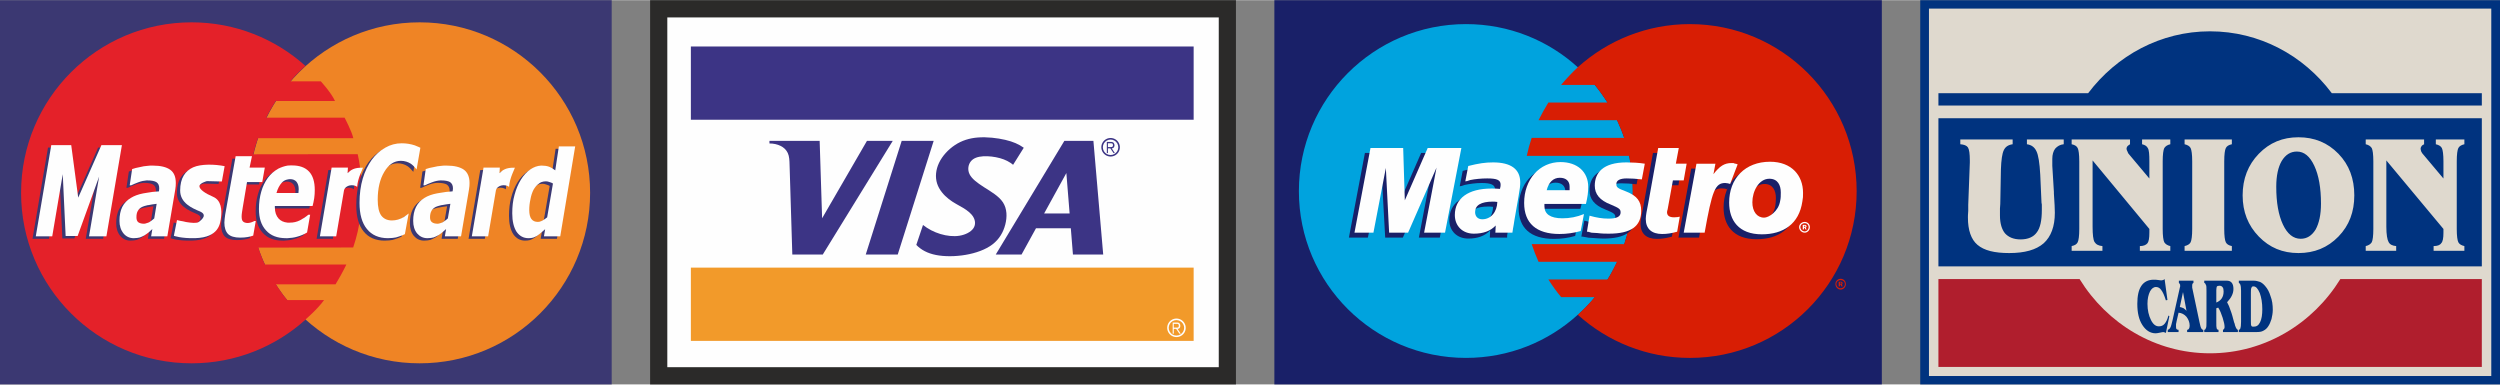<?xml version="1.0" encoding="UTF-8"?>
<!DOCTYPE svg PUBLIC "-//W3C//DTD SVG 1.1//EN" "http://www.w3.org/Graphics/SVG/1.1/DTD/svg11.dtd">
<!-- Creator: CorelDRAW X8 -->
<svg xmlns="http://www.w3.org/2000/svg" xml:space="preserve" width="104px" height="16px" version="1.1" style="shape-rendering:geometricPrecision; text-rendering:geometricPrecision; image-rendering:optimizeQuality; fill-rule:evenodd; clip-rule:evenodd"
viewBox="0 0 8540608 1312369"
 xmlns:xlink="http://www.w3.org/1999/xlink">
 <rect x="0" y="0" width="8540608" height="1312369" fill="#808080" stroke="none"/>
 <defs>
  <style type="text/css">
   <![CDATA[
    .fil5 {fill:#FEFEFE}
    .fil3 {fill:#3B3872}
    .fil14 {fill:#B01E2D}
    .fil9 {fill:#192068}
    .fil12 {fill:#00337F}
    .fil10 {fill:#00A3DE}
    .fil13 {fill:#DFD9CE}
    .fil11 {fill:#D81E04}
    .fil4 {fill:#FEFEFE;fill-rule:nonzero}
    .fil6 {fill:#2B2A29;fill-rule:nonzero}
    .fil2 {fill:#E42129;fill-rule:nonzero}
    .fil1 {fill:#EF8425;fill-rule:nonzero}
    .fil8 {fill:#F29A2A;fill-rule:nonzero}
    .fil0 {fill:#3B3872;fill-rule:nonzero}
    .fil7 {fill:#3C3485;fill-rule:nonzero}
   ]]>
  </style>
 </defs>
 <g id="Слой_x0020_1">
  <g id="_2536787359552">
   <g>
    <g>
     <polygon class="fil0" points="0,0 0,1312369 2089714,1312369 2089714,0 "/>
     <path class="fil1" d="M851096 657975c0,-321722 260758,-582456 582457,-582456 321698,0 582386,260734 582386,582456 0,321605 -260688,582410 -582386,582410 -321699,0 -582457,-260805 -582457,-582410z"/>
     <path class="fil2" d="M1043404 224417c279,0 -30482,26599 -51105,52686l103675 0c0,0 35411,38294 48524,67218l-202537 0c0,0 -19601,30831 -32668,56918l267896 0c0,0 24483,45828 29808,70032l-325721 0c0,0 -11207,31737 -15857,55081l356598 -465c9788,44804 33551,174986 -15439,318792l-323930 419c5185,17229 14020,40619 22414,57824l278196 0c-11231,23391 -27599,52757 -36923,67567l-203956 140c10765,16322 28041,41991 39224,53709l125578 -70c-23553,32552 -63498,66265 -63498,66265l-1000 0 1279 419c-103117,92910 -239739,149433 -389498,149433 -321721,0 -582456,-260805 -582456,-582410 0,-321722 260735,-582456 582456,-582456 149456,0 285846,56290 388940,148898z"/>
     <path class="fil0" d="M756117 575249l-9394 52407 -51082 -1325c0,0 -25552,6742 -25552,17461 0,10742 18810,24204 47036,36341 28273,12090 29598,45618 26901,68497 -2674,22856 -6719,70264 -88725,72589 -47036,1349 -72519,-8068 -72519,-8068l10695 -53756c0,0 60499,16159 73961,6720 13393,-9417 29552,-25553 4023,-36295 -25553,-10719 -67219,-28203 -67219,-71217 0,-43014 17532,-67218 44386,-79332 26855,-12021 73915,-10742 107489,-4022z"/>
     <polygon class="fil0" points="352366,814988 292937,814988 327488,610846 254062,813802 213047,813802 203119,602685 167220,814988 111023,814988 164011,503334 232159,503334 255992,682807 335277,503334 405262,503334 "/>
     <path class="fil0" d="M809222 819382c-19392,0 -33179,-4394 -41480,-12439 -8207,-8766 -12416,-21925 -12416,-38759 0,-4394 442,-8696 954,-12463 441,-4394 1348,-9393 1813,-14973l35713 -199515 55686 0 -8068 38991 52035 0 -8719 49269 -52058 0 -14276 84982c-884,5626 -1837,11206 -2744,17507 -953,5604 -1395,11254 -1395,14997 0,8742 1395,14323 5045,17462 3256,3115 8789,5022 16160,5022 2743,0 6417,-628 11044,-1907 4627,-1837 8742,-3115 11486,-5022l4627 0 -8812 49966c-6394,2488 -12811,3743 -19717,4976 -6905,1325 -15206,1906 -24878,1906z"/>
     <path class="fil0" d="M1208903 645861c-12090,-9416 -39224,-7510 -44874,11765l-26715 157362 -55686 0 40061 -234764 55709 0 -1185 18926c10602,-10648 22437,-19577 52314,-18693 1837,46 -18043,34876 -19624,65404z"/>
     <path class="fil0" d="M1314160 821289c-30784,0 -55198,-10626 -71776,-31273 -17089,-20553 -25320,-50547 -25320,-89306 0,-30552 3674,-58104 10998,-83052 7347,-24902 17973,-46176 30900,-64358 12812,-17438 28087,-31226 46037,-41177 17461,-9998 36387,-14997 56197,-14997 15648,0 30366,2464 44177,6859 6719,2302 19507,8440 19507,8440l-12904 73984c-6464,-8231 -12927,-14625 -19531,-19345 -9672,-6231 -21204,-9951 -34016,-9951 -23064,0 -41898,12439 -56708,37434 -15206,24994 -22507,56848 -22507,95537 0,25018 4162,43177 12392,54361 8278,10625 20298,16252 35900,16252 14322,0 27691,-3720 40061,-11253 5975,-3883 11765,-7929 17345,-12602l-12951 70706c0,0 -6719,3278 -9881,4371 -7836,3069 -14765,4975 -20694,6882 -6510,1279 -15671,2488 -27226,2488z"/>
     <path class="fil0" d="M489476 806943c-2325,1860 -4627,3116 -6440,4301 -6045,3186 -11091,5650 -16136,7557 -5092,1279 -12021,2488 -21182,2488 -14299,0 -26227,-5650 -35015,-16253 -9231,-11183 -13811,-25599 -13811,-43060 0,-18740 3231,-34388 9695,-47501 6417,-12533 16090,-23158 28994,-30575 11974,-7487 26227,-12509 42363,-15648l11532 -1907c13370,-2488 27157,-4324 42363,-4975 0,-1256 0,-2511 419,-4348 465,-1907 465,-3744 465,-6255 0,-9998 -3186,-16857 -10138,-21274 -6905,-3744 -16996,-5580 -30365,-5580l-2744 0c-8300,581 -17531,2487 -27668,6231 -11021,4394 -19322,7487 -24902,10625l-4999 0 8254 -55592c6464,-2511 16578,-4953 29901,-7487 6487,-1883 12974,-2488 19414,-3139 6906,-1255 14253,-1255 21159,-1255 27157,0 46943,4975 59894,14369 12834,9416 18856,24390 18856,44967 0,2534 0,6231 -488,10672 -419,4394 -884,8091 -1349,11811l-27180 159873 -55267 0 4185 -24972c-3232,3139 -7859,6883 -12486,11277 -2720,1837 -5045,3743 -7324,5650zm0 -97444l0 0c-5998,1279 -11090,3115 -15206,4976 -6463,3138 -11044,7463 -14299,13113 -3650,5673 -5092,13160 -5092,22484 0,8137 2279,13718 6510,16856 4581,3186 10556,5023 19322,5023 2767,0 5510,-582 8765,-1837 2744,-651 5488,-1930 8743,-3186 5952,-3696 11927,-8137 17461,-13113l8324 -49943c-9696,1232 -19345,2488 -27622,4418 -2302,0 -4627,558 -6906,1209z"/>
     <path class="fil0" d="M971071 620820c-7394,1186 -14276,4929 -19810,11230 -7859,8719 -13811,19973 -17950,34946l37760 0 37294 0c0,-2487 442,-4394 442,-6882 0,-1837 465,-4301 465,-6231 0,-11277 -2744,-19345 -7836,-25646 -5068,-5533 -11904,-8696 -21623,-8696 -2767,0 -6022,628 -8742,1279zm0 147364l0 0 8300 0c11951,0 23460,-2465 34481,-8138 10602,-5650 20252,-11881 28110,-18740l6487 0 -10625 60615c-10603,6254 -22135,11230 -34063,14322 -10137,3139 -21228,4395 -32690,5046l-5069 0c-29947,0 -52524,-8789 -68613,-26878 -16136,-17485 -23949,-41852 -23949,-73054 0,-21205 2721,-41224 7813,-58755 5068,-18089 12904,-33690 22599,-47432 9626,-13136 21135,-23111 35435,-31249 10091,-4952 20739,-8719 31784,-10625 5045,-582 10067,-582 15206,-582 25762,0 45083,6859 58452,21275 12881,13671 19368,34923 19368,62382 0,9416 -535,18763 -1883,28133 -1372,8719 -3209,18113 -5534,26855l-85609 0 -43317 0 0 2465 0 2534c0,16229 4627,28761 12928,38038 6905,7580 17066,12532 30389,13788z"/>
     <path class="fil0" d="M1492959 806943c-2372,1860 -4651,3116 -6906,4301 -5580,3186 -11091,5650 -16159,7557 -5046,1279 -12021,2488 -20740,2488 -14741,0 -26273,-5650 -35411,-16253 -9207,-11183 -13439,-25599 -13439,-43060 0,-18740 3302,-34388 9765,-47501 6348,-12533 16113,-23158 28506,-30575 11997,-7487 26273,-12509 42781,-15648 3744,-651 7394,-1256 11603,-1907 12811,-2488 27133,-4324 41874,-4975 442,-1256 442,-2511 954,-4348 0,-1907 418,-3744 418,-6255 0,-9998 -3674,-16857 -10137,-21274 -6929,-3744 -16997,-5580 -30412,-5580l-2697 0c-8859,581 -17997,2487 -27692,6231 -11044,4394 -19252,7487 -24832,10625l-5069 0 7813 -55592c6463,-2511 16577,-4953 30388,-7487 6441,-1883 12928,-2488 19392,-3139 6882,-1255 13764,-1255 21158,-1255 27134,0 46943,4975 59894,14369 12393,9416 18833,24390 18833,44967 0,2534 0,6231 -488,10672 -488,4394 -907,8091 -1349,11811l-27180 159873 -55267 0 4185 -24972c-3674,3139 -7905,6883 -12904,11277l-6882 5650zm0 -97444l0 0c-6022,1279 -11114,3115 -15718,4976 -5952,3138 -10974,7463 -14299,13113 -3186,5673 -5069,13160 -5069,22484 0,8137 2348,13718 6975,16856 4092,3186 10556,5023 18833,5023 2814,0 6022,-582 9278,-1837 2697,-651 5464,-1930 8230,-3186 6418,-3696 12021,-8137 17485,-13113l8742 -49943c-10114,1232 -19298,2488 -28110,4418 -2255,0 -4511,558 -6347,1209z"/>
     <path class="fil0" d="M1727885 645861c-12184,-9416 -39247,-7510 -44897,11765l-26669 157362 -55663 0 39992 -234764 55709 0 -1186 18926c10602,-10648 22437,-19577 52314,-18693 1837,46 -18112,34876 -19600,65404z"/>
     <path class="fil3" d="M1837327 630144c-2767,1255 -5511,3162 -7859,5022 -7324,4952 -13300,12532 -18392,21205 -4115,8719 -7789,18763 -10114,31877 -2790,12462 -4208,25017 -4208,36852 0,14369 2790,24344 7440,30621 5022,6813 12393,9998 22158,9998 3627,0 7301,-697 10975,-2487 1836,-698 3231,-1256 5045,-2535 5603,-3139 10672,-6301 15624,-10625l19810 -115534c-3162,-1906 -6812,-3697 -11951,-5045 -4627,-1837 -8719,-2488 -12369,-2488 -6045,0 -11114,1232 -16159,3139zm0 172405l0 0c-4093,3766 -8720,7510 -13788,10602 -4627,2488 -9208,5022 -13346,6231 -4650,1256 -10184,1907 -16113,1907 -17136,0 -30482,-7557 -40596,-21902 -9603,-14951 -14648,-36155 -14648,-63080 0,-22483 2255,-43735 7743,-63079 5068,-19345 12462,-36853 21716,-51803 9207,-14974 19810,-26227 32202,-35016 11951,-8138 23949,-12462 36830,-13113l1836 0c9696,0 17973,1255 24855,3743 6976,2534 14323,6882 21670,12532l12370 -81913 55662 0 -51035 307330 -55663 0 4185 -24297c-5161,4394 -9695,8114 -13880,11858z"/>
     <path class="fil4" d="M767370 566878l-9440 52384 -51082 -1302c0,0 -25529,6673 -25529,17438 0,10742 18810,24205 47013,36295 28273,12114 29598,45665 26901,68543 -2674,22856 -6719,70241 -88725,72590 -47036,1348 -72566,-8045 -72566,-8045l10719 -53779c0,0 60545,16159 73984,6696 13416,-9394 29575,-25530 3999,-36271 -25529,-10742 -67195,-28273 -67195,-71218 0,-42967 17462,-67195 44340,-79332 26878,-12067 73914,-10765 107581,-3999z"/>
     <polygon class="fil4" points="363503,806641 304121,806641 338671,602406 265245,805408 224231,805408 214373,594268 178427,806641 122206,806641 175172,494964 243320,494964 267198,674413 346484,494964 416469,494964 "/>
     <path class="fil4" d="M820405 810989c-19298,0 -33155,-4348 -41456,-12486 -8324,-8742 -12439,-21879 -12439,-38689 0,-4418 488,-8743 907,-12533 534,-4324 1395,-9323 1906,-14973l35690 -199422 55756 0 -8161 38898 52058 0 -8742 49315 -52035 0 -14276 85028c-930,5534 -1837,11161 -2767,17392 -907,5673 -1372,11300 -1372,15020 0,8742 1372,14392 5045,17508 3256,3092 8743,5022 16090,5022 2813,0 6487,-697 11067,-1930 4651,-1836 8789,-3092 11533,-4999l4627 0 -8789 50013c-6417,2488 -12858,3743 -19740,4952 -6952,1233 -15206,1884 -24902,1884z"/>
     <path class="fil4" d="M1220133 637445c-12137,-9394 -39247,-7487 -44874,11788l-26738 157408 -55663 0 40062 -234857 55662 0 -1139 18950c10625,-10603 22390,-19601 52198,-18648 1930,47 -18066,34877 -19508,65359z"/>
     <path class="fil4" d="M1325367 812895c-30854,0 -55268,-10579 -71776,-31249 -17066,-20577 -25366,-50547 -25366,-89306 0,-30645 3720,-58127 11044,-83099 7370,-24994 17996,-46176 30830,-64335 12905,-17438 28157,-31202 46130,-41177 17368,-10044 36341,-15020 56104,-15020 15648,0 30436,2511 44247,6929 6649,2255 19530,8347 19530,8347l-12950 74077c-6441,-8231 -12905,-14718 -19485,-19391 -9695,-6208 -21228,-10021 -34109,-10021 -23018,0 -41898,12532 -56639,37526 -15159,24995 -22576,56872 -22576,95561 0,24972 4162,43131 12462,54338 8278,10579 20229,16252 35923,16252 14253,0 27599,-3837 40084,-11254 5859,-3882 11626,-7975 17299,-12601l-12974 70659c0,0 -6696,3278 -9905,4394 -7789,3116 -14671,4976 -20670,6813 -6464,1232 -15671,2557 -27203,2557z"/>
     <path class="fil4" d="M500637 798503c-2302,1907 -4627,3116 -6418,4394 -5998,3116 -11067,5604 -16159,7441 -5045,1232 -11951,2557 -21158,2557 -14276,0 -26250,-5650 -34969,-16252 -9184,-11300 -13811,-25646 -13811,-43084 0,-18740 3185,-34365 9626,-47432 6487,-12578 16089,-23204 29063,-30667 11951,-7464 26204,-12440 42363,-15602l11463 -1883c13369,-2511 27203,-4325 42386,-5022 0,-1232 0,-2488 465,-4348 442,-1837 442,-3767 442,-6255 0,-9974 -3255,-16856 -10138,-21251 -6905,-3720 -17042,-5580 -30365,-5580l-2790 0c-8278,605 -17485,2488 -27622,6231 -10998,4395 -19345,7487 -24902,10626l-4999 0 8254 -55570c6441,-2511 16578,-5022 29947,-7486 6418,-1930 12904,-2511 19322,-3162 6952,-1256 14252,-1256 21204,-1256 27227,0 46944,5022 59848,14369 12881,9370 18880,24390 18880,44967 0,2511 0,6231 -419,10672 -535,4371 -953,8138 -1441,11858l-27111 159873 -55337 0 4162 -24995c-3232,3116 -7789,6882 -12416,11254 -2790,1836 -5068,3743 -7370,5603zm0 -97398l0 0c-5999,1256 -11044,3093 -15206,5022 -6418,3070 -11044,7417 -14253,13067 -3697,5674 -5069,13114 -5069,22484 0,8161 2325,13718 6417,16857 4627,3115 10626,5022 19392,5022 2720,0 5510,-628 8719,-1907 2790,-581 5533,-1836 8789,-3115 5952,-3744 11950,-8138 17461,-13114l8277 -49966c-9649,1256 -19321,2535 -27575,4395 -2372,0 -4650,604 -6952,1255z"/>
     <path class="fil4" d="M982208 612380c-7324,1279 -14253,4999 -19740,11207 -7836,8789 -13834,20019 -17996,35016l37736 0 37364 0c0,-2488 442,-4395 442,-6882 0,-1837 465,-4348 465,-6185 0,-11323 -2790,-19391 -7836,-25692 -5045,-5557 -11974,-8673 -21646,-8673 -2791,0 -5953,558 -8789,1209zm0 147434l0 0 8300 0c12021,0 23484,-2511 34598,-8161 10532,-5650 20251,-11858 28040,-18741l6417 0 -10556 60569c-10579,6347 -22111,11300 -34062,14415 -10114,3093 -21205,4371 -32737,4999l-4999 0c-29924,0 -52547,-8742 -68637,-26854 -16136,-17532 -23994,-41875 -23994,-73078 0,-21251 2813,-41200 7858,-58755 5046,-18089 12928,-33713 22577,-47478 9649,-13067 21181,-23065 35457,-31202 10161,-4976 20740,-8719 31738,-10626 5045,-581 10137,-581 15229,-581 25808,0 45130,6812 58499,21181 12881,13765 19368,34993 19368,62522 0,9347 -465,18717 -1837,28133 -1418,8673 -3255,18066 -5580,26785l-85679 0 -43247 0 0 2488 0 2488c0,16252 4627,28761 12881,38085 6952,7556 17066,12532 30366,13811z"/>
     <path class="fil4" d="M1504096 798503c-2302,1907 -4627,3116 -6883,4394 -5533,3116 -11044,5604 -16089,7441 -5069,1232 -12021,2557 -20740,2557 -14764,0 -26273,-5650 -35434,-16252 -9254,-11300 -13416,-25646 -13416,-43084 0,-18740 3209,-34365 9742,-47432 6394,-12578 16043,-23204 28576,-30667 11904,-7464 26203,-12440 42735,-15602 3720,-674 7370,-1255 11509,-1883 12904,-2511 27226,-4325 41967,-5022 419,-1232 419,-2488 861,-4348 0,-1837 488,-3767 488,-6255 0,-9974 -3650,-16856 -10184,-21251 -6882,-3720 -17019,-5580 -30342,-5580l-2790 0c-8743,605 -17927,2488 -27576,6231 -11090,4395 -19368,7487 -24878,10626l-5046 0 7836 -55570c6440,-2511 16508,-5022 30366,-7486 6463,-1930 12834,-2511 19298,-3162 6975,-1256 13787,-1256 21204,-1256 27227,0 46944,5022 59918,14369 12393,9370 18833,24390 18833,44967 0,2511 0,6231 -419,10672 -534,4371 -953,8138 -1488,11858l-27110 159873 -55314 0 4255 -24995c-3766,3116 -7859,6882 -12904,11254l-6975 5603zm0 -97398l0 0c-5952,1256 -10998,3093 -15625,5022 -5929,3070 -11067,7417 -14229,13067 -3302,5674 -5139,13114 -5139,22484 0,8161 2325,13718 6952,16857 4092,3115 10579,5022 18857,5022 2720,0 6045,-628 9184,-1907 2790,-581 5557,-1836 8277,-3115 6440,-3744 11974,-8138 17531,-13114l8719 -49966c-10114,1256 -19321,2535 -28110,4395 -2255,0 -4511,604 -6417,1255z"/>
     <path class="fil4" d="M1739138 637445c-12183,-9394 -39294,-7487 -44920,11788l-26669 157408 -55709 0 40038 -234857 55662 0 -1139 18950c10556,-10603 22391,-19601 52291,-18648 1837,47 -18112,34877 -19554,65359z"/>
     <path class="fil5" d="M1848533 621750c-2790,1256 -5487,3162 -7812,4999 -7440,4999 -13369,12532 -18415,21275 -4185,8672 -7858,18717 -10114,31830 -2813,12486 -4185,25018 -4185,36853 0,14392 2767,24366 7301,30574 5185,6859 12486,10022 22181,10022 3744,0 7394,-675 11044,-2512 1837,-651 3232,-1232 5069,-2464 5511,-3162 10556,-6324 15625,-10649l19786 -115533c-3209,-1907 -6882,-3813 -11928,-5046 -4650,-1837 -8742,-2441 -12462,-2441 -5975,0 -11021,1186 -16090,3092zm0 172428l0 0c-4161,3744 -8788,7441 -13834,10603 -4580,2464 -9161,4952 -13299,6208 -4674,1278 -10184,1906 -16113,1906 -17113,0 -30482,-7510 -40596,-21879 -9626,-14973 -14718,-36225 -14718,-63102 0,-22484 2256,-43735 7836,-63080 5045,-19298 12416,-36853 21646,-51780 9254,-15043 19787,-26273 32179,-34992 12021,-8138 23995,-12462 36899,-13160l1837 0c9626,0 17973,1256 24902,3743 6859,2488 14299,6883 21600,12509l12393 -81866 55709 0 -51059 307353 -55686 0 4092 -24367c-5045,4325 -9672,8138 -13788,11904z"/>
    </g>
   </g>
   <g>
    <g>
     <polygon class="fil6" points="2220965,0 4222303,0 4222303,1312369 2220965,1312369 "/>
     <polygon class="fil4" points="2279697,1253615 4163571,1253615 4163571,58755 2279697,58755 "/>
     <polygon class="fil7" points="2360168,408284 4077799,408284 4077799,158036 2360168,158036 "/>
     <polygon class="fil8" points="2360168,1163750 4077799,1163750 4077799,913478 2360168,913478 "/>
     <path class="fil4" d="M4029740 1104344c-1907,-2348 -4790,-3348 -7580,-3348l-15973 0 0 38039 3696 0 0 -16323 8115 0 11067 16323 4557 0 -10788 -16323c2209,279 4534,-418 6324,-2069 1791,-1674 3046,-4301 3209,-7370 186,-3093 -721,-6604 -2627,-8929zm-19857 13997l0 0 0 -12788 10928 0c1535,0 3186,-93 4395,1000 1209,1116 1906,2976 1999,5022 70,2023 -488,4232 -1697,5534 -1232,1302 -3046,1232 -4697,1232l-10928 0zm25018 -26668l0 0c-4789,-2767 -10323,-4232 -15834,-4232 -5533,0 -11067,1465 -15833,4232 -4790,2766 -8836,6812 -11603,11602 -2766,4766 -4254,10300 -4254,15834 0,5510 1488,11044 4254,15833 2767,4790 6813,8836 11603,11579 4766,2767 10300,4255 15833,4255 5511,0 11045,-1488 15834,-4255 4767,-2743 8812,-6789 11579,-11579 2767,-4789 4255,-10323 4255,-15833 0,-5534 -1488,-11068 -4255,-15834 -2767,-4790 -6812,-8836 -11579,-11602zm6906 14322l0 0c2302,3976 3534,8580 3534,13183 0,4604 -1232,9208 -3534,13207 -2279,3976 -5650,7347 -9649,9649 -3976,2302 -8580,3534 -13184,3534 -4603,0 -9207,-1232 -13183,-3534 -3999,-2302 -7370,-5673 -9672,-9649 -2302,-3999 -3534,-8603 -3534,-13207 0,-4603 1232,-9207 3534,-13183 2302,-3976 5673,-7347 9672,-9649 3976,-2302 8580,-3534 13183,-3534 4604,0 9208,1232 13184,3534 3999,2302 7370,5673 9649,9649z"/>
     <path class="fil7" d="M2961690 480548l88120 0 -239088 388289 -103977 0 -9394 -307237c-418,-13950 -790,-28366 -6068,-39526 -5255,-11137 -13509,-18949 -24483,-24390 -10975,-5441 -24646,-8510 -38178,-8324l0 -8812 171544 0 8394 264315 153130 -264315z"/>
     <polygon class="fil7" points="3066853,868837 3189618,480548 3080362,480548 2957574,868837 "/>
     <path class="fil7" d="M3130282 835937c16601,16833 37968,28552 67171,34341 29180,5766 66172,5580 101257,-395 35086,-5999 68265,-17787 91702,-35667 23460,-17880 37155,-41828 43828,-67753 6696,-25924 6324,-53849 -7743,-75635 -14090,-21786 -41875,-37433 -64986,-52198 -23135,-14741 -41573,-28621 -49245,-44223 -7673,-15601 -4534,-32946 4441,-44060 8974,-11137 23808,-16020 42037,-17182 18229,-1140 39875,1488 57825,6533 17950,5022 32226,12463 44432,22484l36434 -58151c-16926,-12090 -36132,-20693 -63265,-27017 -27134,-6324 -62196,-10393 -92655,-8138 -30482,2255 -56383,10835 -79308,26018 -22949,15206 -42921,36992 -54151,60498 -11207,23484 -13672,48664 -6790,70450 6859,21763 23065,40131 39782,53315 16741,13159 33970,21111 49129,30249 15137,9114 28180,19391 35202,31714 7022,12323 7998,26715 -465,38620 -8440,11927 -26343,21414 -46943,24785 -20600,3395 -43921,651 -65614,-5929 -21693,-6580 -41759,-17020 -59150,-30784l-22925 68125z"/>
     <path class="fil7" d="M3539217 778972l-49431 89865 -88121 0 234392 -388289 99281 0 33481 388289 -103397 0 -7254 -89865 -118951 0zm103722 -188541l0 0 -75914 138017 87051 0 -11137 -138017z"/>
     <path class="fil7" d="M3804741 487500c-1883,-2325 -4766,-3325 -7556,-3325l-15997 0 0 38038 3720 0 0 -16322 8092 0 11090 16322 4534 0 -10788 -16322c2209,279 4557,-418 6347,-2069 1791,-1674 3046,-4301 3209,-7370 163,-3093 -744,-6604 -2651,-8952zm-19833 14020l0 0 0 -12788 10928 0c1535,0 3162,-93 4371,1000 1210,1116 1930,2976 2023,5022 70,2023 -488,4232 -1697,5534 -1232,1302 -3046,1232 -4697,1232l-10928 0zm24995 -26668l0 0c-4790,-2767 -10300,-4255 -15834,-4255 -5510,0 -11044,1488 -15834,4255 -4789,2766 -8835,6812 -11578,11602 -2767,4766 -4255,10300 -4255,15834 0,5510 1488,11044 4255,15833 2743,4790 6789,8812 11578,11579 4790,2767 10324,4255 15834,4255 5534,0 11044,-1488 15834,-4255 4790,-2767 8835,-6789 11602,-11579 2767,-4789 4232,-10323 4232,-15833 0,-5534 -1465,-11068 -4232,-15834 -2767,-4790 -6812,-8836 -11602,-11602zm6929 14322l0 0c2302,3976 3534,8580 3534,13183 0,4604 -1232,9208 -3534,13183 -2302,4000 -5673,7371 -9649,9673 -3999,2302 -8580,3534 -13184,3534 -4603,0 -9207,-1232 -13206,-3534 -3976,-2302 -7347,-5673 -9649,-9673 -2302,-3975 -3534,-8579 -3534,-13183 0,-4603 1232,-9207 3534,-13183 2302,-3999 5673,-7347 9649,-9649 3999,-2302 8603,-3534 13206,-3534 4604,0 9185,1232 13184,3534 3976,2302 7347,5650 9649,9649z"/>
    </g>
   </g>
   <g>
    <polygon class="fil9" points="4353531,1312369 6428783,1312369 6428783,0 4353531,0 "/>
    <path class="fil10" d="M5390052 1074467c115045,-103885 187634,-254643 187634,-422188 0,-167546 -72589,-318327 -187634,-423305 -100536,-91585 -234554,-147433 -381988,-147433 -314978,0 -570761,255759 -570761,570738 0,314955 255783,569621 570761,569621 147434,0 281452,-55848 381988,-147433z"/>
    <path class="fil10" d="M5390052 1074467c115045,-103885 187634,-254643 187634,-422188 0,-167546 -72589,-318327 -187634,-423305l0 845493z"/>
    <path class="fil11" d="M5773156 81541c-147433,0 -281474,55848 -383104,147433 -20112,18973 -39108,39085 -56964,60313l115045 0c15624,18972 30156,40200 43549,60312l-202166 0c-12277,20112 -23460,40201 -33505,60313l268059 0c8952,20112 17880,40201 24576,60313l-316095 0c-6696,20088 -12276,40200 -16740,61428l349599 0c7812,37969 12276,79309 12276,120626 0,62544 -10044,123973 -29040,180937l-316095 0c6720,20112 14532,40201 23460,60313l268059 0c-10044,20112 -20089,41317 -32388,60313l-202166 0c13415,21228 27924,41316 43572,60312l115045 0c-17880,21228 -36876,41340 -58081,60313 101630,91585 235671,147433 383104,147433 314956,0 569622,-254643 569622,-569621 0,-314979 -254666,-570738 -569622,-570738z"/>
    <path class="fil11" d="M6270189 969490c0,-10068 7812,-17880 17857,-17880 10067,0 17879,7812 17879,17880 0,10044 -7835,18972 -17879,18972 -10045,0 -17857,-8928 -17857,-18972zm17857 14508c7812,0 14531,-6696 14531,-14508 0,-7836 -6719,-13416 -14531,-13416 -7813,0 -14509,5580 -14509,13416 0,7812 6696,14508 14509,14508zm-2233 -6696l-4464 0 0 -15648 6697 0c2232,0 3348,0 4464,1116 1116,0 2232,2232 2232,3348 23,2256 -1116,3372 -2232,4488l2255 6696 -4487 0 -2232 -5580 -2233 0 0 5580zm0 -8928l2233 0c0,0 1116,0 2232,0 0,0 1116,-1117 1116,-2256 0,0 -1116,-1116 -1116,-1116 -1116,-1116 -2232,-1116 -2232,-1116l-2233 0 0 4488z"/>
    <polygon class="fil9" points="4918712,810872 4847215,810872 4889671,588618 4792483,810872 4732170,810872 4719894,589734 4672974,810872 4608197,810872 4662929,521609 4775742,521609 4776858,700292 4855051,521609 4974560,521609 "/>
    <path class="fil9" d="M5711727 807524c-20112,5581 -34643,7813 -51384,7813 -35736,0 -55848,-17857 -55848,-51361 0,-6720 1116,-14532 2232,-21228l4464 -23461 3348 -17856 32412 -179822 70357 0 -10045 53593 35737 0 -8952 56965 -36852 0 -18973 98304c0,4464 -1139,7812 -1139,10044 23,12277 7835,16764 24576,16764 7812,-23 14532,0 18996,-2255l-8929 52500z"/>
    <path class="fil9" d="M5430253 650047c0,29040 16764,50268 53616,64776 30157,12277 34621,15648 34621,26808 0,14509 -13393,21228 -41317,21228 -22344,0 -41340,-3348 -64800,-10067l-10044 54732 3348 0 13416 2232c4464,1116 10044,2232 18972,2232 16764,1117 30156,2233 39108,2233 75937,0 110558,-24553 110558,-78170 23,-32388 -14509,-51384 -50245,-65893 -30157,-11183 -33505,-14531 -33505,-25692 0,-12299 12277,-18996 34621,-18996 14508,0 33504,1116 52477,3349l10067 -53617c-18995,-3348 -46920,-5580 -63660,-5580 -80425,0 -108349,36876 -107233,80425z"/>
    <path class="fil9" d="M5148778 810872l-59196 0 1139 -24576c-17880,18996 -42456,27925 -74844,27925 -37969,0 -64777,-25693 -64777,-63661 0,-56965 45781,-90469 125089,-90469 7813,0 17880,0 29041,1116 2232,-7812 2232,-11160 2232,-14509 0,-15647 -12277,-22344 -45781,-22344 -20112,0 -42456,3348 -58081,6697l-10067 3348 -6697 1116 10045 -52477c35760,-10068 59196,-13416 84889,-13416 61428,0 93817,24576 93817,69264 0,12277 -1116,20089 -6697,46897l-14508 82657 -2232 15624 -2256 12300 -1116 7812 0 6696zm-48013 -104977c-7812,-1116 -11183,-1116 -16763,-1116 -40201,0 -60313,12276 -60313,35736 0,14509 10068,23461 25692,23461 29040,0 50268,-23461 51384,-58081z"/>
    <path class="fil9" d="M5381124 805292c-23460,6696 -46920,10045 -72612,10045 -79309,0 -120626,-36853 -120626,-106094 0,-80424 52501,-139621 123974,-139621 59196,0 96049,33504 96049,84889 0,17880 -2232,34620 -8928,58080l-140738 0c-1116,4464 -1116,5580 -1116,7812 0,26809 21228,41340 62545,41340 25692,0 48036,-4464 73728,-15647l-12276 59196zm-33528 -139621c0,-5580 0,-8928 0,-12276 0,-18996 -12276,-30157 -33504,-30157 -22344,0 -39085,14532 -45781,42433l79285 0z"/>
    <path class="fil9" d="M6138380 703663c-10044,78169 -64777,112813 -137389,112813 -80402,0 -112790,-48036 -112790,-108349 0,-82657 54709,-139621 139598,-139621 73728,0 112813,46920 112813,106117 0,14508 0,15624 -2232,29040zm-71473 -27924c0,-24576 -10068,-48037 -39108,-48037 -35736,0 -59197,43573 -59197,80425 0,32388 15648,53616 41340,53616 15625,0 48013,-21228 54710,-58080 1139,-7836 2255,-17880 2255,-27924z"/>
    <path class="fil5" d="M6146192 775136c0,-10044 8952,-17857 18996,-17857 10045,-23 17880,7813 17880,17857 0,10044 -7835,18996 -17880,18996 -10044,0 -18996,-8952 -18996,-18996zm18996 14532c7812,0 13393,-6720 13393,-14532 23,-7812 -5581,-13393 -13393,-13393 -7812,0 -14508,5581 -14508,13393 0,7812 6696,14532 14508,14532zm-2232 -6720l-4464 0 0 -15624 6696 0c2232,0 3348,0 4464,1116 1116,1116 2232,2232 2232,3348 0,2232 -1116,4464 -3348,4464l3348 6696 -4464 0 -2232 -5580 -2232 0 0 5580zm0 -8928l2232 0c0,0 1116,0 2232,0 0,0 0,-1116 0,-2232 0,0 0,-1116 0,-1116 -1116,0 -2232,0 -3348,0l-1116 0 0 3348z"/>
    <polygon class="fil5" points="4936568,794132 4865095,794132 4907528,571854 4810363,794132 4745586,794132 4734402,572970 4691970,794132 4627193,794132 4681925,504845 4793599,504845 4799202,683551 4877372,504845 4992417,504845 "/>
    <path class="fil5" d="M5729584 790784c-20112,5580 -34620,7812 -51384,7812 -35737,0 -55849,-17880 -55849,-51384 0,-6697 1139,-13393 2256,-21205l4464 -23460 3348 -17880 32388 -179822 70357 0 -10044 53617 36852 0 -10044 56964 -36853 0 -17879 98281c-1116,4464 -2232,7813 -2232,10045 0,12299 7812,17879 24576,17879 7812,0 14508,-1116 18972,-2232l-8928 51385z"/>
    <path class="fil9" d="M5911661 626586l-1139 -7812 13416 -36852c-3349,0 -4465,0 -5581,-1116 -3348,-24 -5603,-1116 -5603,-1116 -2232,0 -4464,0 -6696,0 -23460,0 -40201,10044 -62545,37968l7812 -42456 -73705 0 -43572 235670 70380 0c10045,-54732 14509,-84865 20089,-110557 8952,-42456 40224,-61429 63684,-56965 2232,0 4464,0 7812,1116l4465 2232 11183 -20112z"/>
    <path class="fil5" d="M5936214 560694c-5580,-2232 -6696,-2232 -7812,-2232 -3348,-1117 -5580,-1117 -5580,-2233 -2233,0 -4465,0 -7813,0 -23460,0 -40224,10045 -61452,37969l6720 -35736 -64800 0 -43549 235670 71473 0c25692,-144085 35760,-169778 70380,-169778 2232,0 5580,1116 8929,1116l7812 2232 25692 -67008z"/>
    <path class="fil5" d="M5448133 633283c0,29040 16740,50268 54709,64776 29040,12300 33528,15648 33528,26809 0,14531 -13416,21228 -41340,21228 -21205,0 -41317,-3348 -64777,-10045l-8928 54733 3348 0 12276 3348c4464,0 11184,1116 18996,1116 16764,2232 30156,2232 40201,2232 74844,0 110581,-24576 110581,-78193 0,-32388 -14509,-51361 -51385,-65892 -30156,-11161 -33504,-14509 -33504,-25693 0,-12276 12300,-18972 35736,-18972 13416,0 33505,1116 51385,3348l10044 -53616c-18973,-3349 -46897,-4465 -62545,-4465 -80401,0 -108325,35737 -108325,79286z"/>
    <path class="fil5" d="M5166658 794132l-58080 0 1116 -24576c-17857,18972 -42433,27924 -74821,27924 -37992,0 -64800,-25692 -64800,-63661 0,-56964 45804,-90469 125112,-90469 7813,0 17857,0 29041,1116 2232,-7835 2232,-11183 2232,-14531 0,-15625 -12300,-21205 -45804,-21205 -20089,0 -42433,2232 -58081,5580l-10044 3348 -6697 1116 10045 -52500c35736,-8929 58080,-12277 84888,-12277 61429,0 92702,23460 92702,68125 0,12277 -1117,21228 -5581,46920l-14531 83750 -2233 14532 -2232 12276 -1116 7812 -1116 6720zm-51384 -105001c-7812,-1116 -11160,-1116 -15625,-1116 -40223,0 -60312,12300 -60312,35737 0,14531 8928,24576 24576,24576 29040,0 50245,-24576 51361,-59197z"/>
    <path class="fil5" d="M5400097 788528c-24577,6720 -48037,10068 -72589,10068 -79309,0 -120649,-36853 -120649,-106117 0,-80401 52500,-139598 123997,-139598 58080,0 94933,33505 94933,84889 0,17857 -2232,34621 -7813,58057l-141853 0c0,4465 0,5604 0,7836 0,26808 20089,41317 61429,41317 25692,0 49152,-4465 73705,-14509l-11160 58057zm-37969 -139598c0,-4464 0,-8928 0,-12299 0,-18973 -12300,-30133 -33504,-30133 -22344,0 -37992,15624 -44689,42432l78193 0z"/>
    <path class="fil5" d="M6157376 686899c-11184,78193 -65916,112813 -138505,112813 -79309,0 -111697,-48036 -111697,-108349 0,-82633 54732,-139598 139621,-139598 73728,0 112813,46897 112813,106094 0,14532 0,15648 -2232,29040zm-73728 -30156c0,-24576 -10045,-46897 -39085,-46897 -35737,-23 -58081,42433 -58081,80401 0,31273 15625,52501 40201,52501 15648,0 49152,-21228 54732,-56965 2233,-8928 2233,-18996 2233,-29040z"/>
   </g>
   <g>
    <polygon class="fil12" points="6622113,0 8478506,0 8540608,0 8540608,59592 8540608,1252778 8540608,1312369 8478506,1312369 6622113,1312369 6560010,1312369 6560010,1252778 6560010,59592 6560010,0 "/>
    <polygon class="fil13" points="6622113,28599 8478506,28599 8510824,28599 8510824,59592 8510824,1252778 8510824,1283771 8478506,1283771 6622113,1283771 6589818,1283771 6589818,1252778 6589818,59592 6589818,28599 "/>
    <polygon class="fil12" points="6622113,403146 8478506,403146 8478506,909223 6622113,909223 "/>
    <path class="fil14" d="M7995191 952586c-94306,152805 -259015,253574 -445416,253574 -186402,0 -351134,-100769 -445416,-253574l1374147 0 0 300192 -1856393 0 0 -300192 1373078 0z"/>
    <path class="fil13" d="M7016587 654557c0,1093 0,3255 0,5418 2162,31435 3255,53104 3255,66102 0,46618 -13021,81285 -37945,104047 -25995,22763 -65010,33598 -118115,33598 -49849,0 -85632,-8673 -108372,-28180 -21693,-18438 -32528,-49850 -32528,-93190 0,-3255 0,-10858 1093,-22762 0,-8673 0,-15183 0,-20601l5418 -144131 0 -7580c0,-22763 -2163,-37922 -6511,-44432 -4324,-6511 -12997,-9766 -25994,-10835l0 -16253 178799 0 0 16253c-15160,2162 -24925,8672 -30343,20577 -5417,10835 -8649,33597 -9742,65032l-2162 118114c0,5418 -1093,10835 -1093,16276 0,6487 0,14067 0,23832 0,27087 6510,47687 17345,60685 11905,12997 29250,20600 53105,20600 25995,-23 44433,-8673 55267,-23855 11928,-15160 17346,-41178 17346,-76937 0,-6511 0,-11928 0,-15183 0,-3255 0,-6487 -1093,-8649l-4325 -96468c-2185,-40085 -6510,-67195 -13020,-80192 -6511,-14090 -17345,-21670 -32505,-23832l0 -16253 125717 0 0 16253c-11927,1069 -21693,6487 -29273,15159 -6487,8673 -9742,20600 -9742,34690 0,5418 0,9743 0,12998 0,3255 0,7579 0,10835l5418 88864zm86702 -104024c0,-23855 -2185,-39015 -5441,-45525 -3231,-6510 -9742,-10835 -20577,-12997l0 -16253 199399 0 0 16253c-3255,2162 -6510,4324 -8672,6487 -2162,3255 -3255,5440 -3255,8672 0,3255 1093,5418 3255,9766 1093,4324 3255,7579 6510,10834l68265 81262 0 -58499c0,-23855 -1070,-39015 -5418,-45525 -3255,-6510 -9742,-10835 -19507,-12997l0 -16253 96467 0 0 16253c-9765,2162 -16275,6487 -20600,12997 -3255,6510 -5417,21670 -5417,45525l0 230811c0,23855 2162,39015 5417,45525 4325,6510 10835,10835 20600,12997l0 16253 -104047 0 0 -16253c11928,0 20600,-3232 26018,-9742 4324,-5417 6487,-17345 6487,-35760l0 -13020 -193982 -234066 0 226486c0,27087 2162,44432 6510,52012 5418,8673 14090,13021 27087,14090l0 16253 -105117 0 0 -16253c10835,-2162 17346,-6487 20577,-12997 3256,-6510 5441,-21670 5441,-45525l0 -230811zm359783 305586l0 -16253c9742,-2162 17345,-6487 20601,-12997 3231,-6510 5417,-21670 5417,-45525l0 -230811c0,-23855 -2186,-39015 -5417,-45525 -3256,-6510 -10859,-10835 -20601,-12997l0 -16253 161477 0 0 16253c-10835,2162 -17345,6487 -20600,12997 -3255,6510 -5417,21670 -5417,45525l0 230811c0,23855 2162,39015 5417,45525 3255,6510 9765,10835 20600,12997l0 16253 -161477 0zm198330 -189634c0,-56360 18414,-104048 55267,-141970 36829,-37922 81262,-56360 135459,-56360 54198,0 99700,18438 136552,56360 36853,37922 54175,85610 54175,141970 0,56360 -17322,102954 -54175,140877 -36852,37945 -82377,56360 -136552,56360 -54174,0 -98630,-18415 -135459,-56360 -36853,-37923 -55267,-84517 -55267,-140877zm185309 -149549c-21670,0 -39015,10834 -52012,32504 -11928,20600 -18438,49850 -18438,87795 0,54175 7580,96445 22762,128949 15183,32505 35760,48757 60685,48757 21670,0 37945,-10835 50943,-31412 11927,-21693 18414,-50942 18414,-88864 0,-53105 -7579,-96445 -22762,-128972 -15160,-32505 -34667,-48757 -59592,-48757zm261176 33597c0,-23855 -2162,-39015 -5417,-45525 -4348,-6510 -10835,-10835 -20600,-12997l0 -16253 199422 0 0 16253c-4348,2162 -7603,4324 -8673,6487 -2185,3255 -3255,5440 -3255,8672 0,3255 1070,5418 2163,9766 2162,4324 4324,7579 7579,10834l68288 81262 0 -58499c0,-23855 -2185,-39015 -5417,-45525 -3255,-6510 -10835,-10835 -20601,-12997l0 -16253 97538 0 0 16253c-9766,2162 -17345,6487 -20601,12997 -3255,6510 -5417,21670 -5417,45525l0 230811c0,23855 2162,39015 5417,45525 3256,6510 10835,10835 20601,12997l0 16253 -105117 0 0 -16253c12997,0 21669,-3232 25994,-9742 5441,-5417 7603,-17345 7603,-35760l0 -13020 -195074 -234066 0 226486c0,27087 3255,44432 7579,52012 4348,8673 12998,13021 26018,14090l0 16253 -104047 0 0 -16253c9765,-2162 16252,-6487 20600,-12997 3255,-6510 5417,-21670 5417,-45525l0 -230811z"/>
    <path class="fil12" d="M7404550 1024106l-5417 1069c-5418,-17322 -10835,-29249 -16253,-35736 -4348,-6510 -10835,-9766 -17345,-9766 -8672,0 -15159,5418 -20600,15183 -5418,10835 -8649,24925 -8649,42247 0,21693 4324,40108 11904,55267 7603,15183 16276,21693 27110,21693 7580,-23 14067,-2185 19508,-8672 5417,-6511 9742,-15183 12997,-28180l3255 2162 -11927 57429c-1093,-1069 -3256,-2162 -4325,-2162 -2186,0 -3255,-1069 -4348,-1069 -2162,0 -6510,1069 -11928,2162 -5394,1069 -10835,2162 -14066,2162 -18438,0 -33598,-9742 -45526,-28180 -11927,-18414 -17345,-42270 -17345,-72612 0,-27087 4348,-47664 14090,-61754 9766,-14090 23832,-20600 42270,-20600 4325,0 9742,0 15160,1092 5417,1070 9765,1070 10835,1070 1093,0 3255,0 5417,-1070 1093,0 3255,-1092 5441,-3255l9742 71520zm42270 23832c4325,1093 8673,2185 12997,4348 3255,2162 6510,5417 9766,8672l-11928 -63939 -10835 50919zm0 -66102c0,-1070 1070,-2163 1070,-3255 0,-2163 0,-3232 0,-4325 0,-2162 0,-3255 -1070,-4325 -1093,-2185 -2162,-3255 -3255,-4348l0 -7579 49850 0 0 7579c-2163,1093 -3255,2163 -3255,3256 -1070,2162 -1070,3255 -1070,4324 0,1093 0,2186 0,4348 0,1070 0,2162 0,4325l24925 118137c2162,10835 4325,18415 6487,21670 2185,3255 4348,4325 6510,4325l0 7603 -55267 0 0 -7603c3255,0 5417,-2163 6510,-4325 1070,-2162 2162,-5418 2162,-9765 0,-11905 -4347,-21670 -10834,-30343 -7603,-8672 -16253,-12997 -27111,-14090l-6487 28180c-1093,4348 -1093,7603 -2185,10835 0,3255 0,5418 0,7603 0,4325 0,7580 2185,9742 1070,1093 3255,2163 6487,2163l0 7603 -36829 0 0 -7603c3255,-1070 6487,-3256 8672,-7580 2163,-3255 4325,-11928 7580,-24925l24925 -111627zm124624 50942c7580,-3255 14090,-7579 18415,-14090 4348,-6510 6510,-14090 6510,-23832 0,-6510 -1092,-11927 -3255,-14090 -2162,-3255 -5417,-5417 -10835,-5417 -4324,-23 -6510,1069 -8672,2162 -1070,2162 -2163,6510 -2163,12997l0 42270zm-41177 100793l0 -7603c3255,0 4325,-2163 5418,-5418 2162,-3255 2162,-9742 2162,-21670l0 -106209c0,-10835 0,-18415 -2162,-20577 -1093,-3255 -2163,-5418 -5418,-6511l0 -7579 75868 0c8649,0 14066,2162 18414,7579 3255,4348 5418,10835 5418,20601 0,8649 -2163,16252 -5418,22762 -3255,7580 -8672,14067 -16252,22740 4325,7603 8673,17345 11904,28180 4348,10834 7603,23855 11928,40107 0,1070 0,1070 1093,2162 3255,15160 7580,22763 11904,23833l24 7603 -50943 0 0 -7603c2162,-1070 3255,-2163 4325,-4325 1092,-1093 1092,-3255 1092,-6510 0,-6487 -2162,-16253 -6510,-30343 -4324,-12997 -8672,-24924 -15159,-34667l-6511 2163 0 46594c0,11928 0,18415 1093,21670 1070,3255 3232,5418 6487,5418l0 7603 -48757 0zm118114 0l0 -7603c2163,0 4348,-2163 5418,-5418 1093,-3255 2185,-9742 2185,-21670l0 -106209c0,-10835 -1092,-18415 -2185,-20577 -1070,-3255 -3255,-5418 -5418,-6511l0 -7579 49850 0c8673,0 16276,2162 22763,4324 6510,3255 11927,7603 17345,14090 8672,9766 14090,20601 18414,34691 5418,14066 7603,29249 7603,46594 0,10835 -2185,21670 -4347,31435 -3256,9742 -6511,18415 -11928,25995 -4325,6510 -9742,10835 -16252,14090 -5418,3255 -12998,4348 -22763,4348l-60685 0zm41178 -41201l0 5418c0,7603 0,13020 2185,15182 1070,2163 3232,2163 7580,2163 9765,0 16252,-4325 21670,-15160 5417,-10835 7579,-26017 7579,-44432 24,-21693 -3231,-40108 -8649,-55267 -6510,-15183 -13020,-22763 -21693,-22763 -3232,0 -5417,1070 -6487,4325 -2185,3255 -2185,9765 -2185,18438l0 92096z"/>
    <path class="fil12" d="M7133631 317536l-511518 0 0 42247 1856393 0 0 -42247 -512588 0c-96445,-128972 -247087,-211326 -416143,-211326 -167988,0 -318630,82354 -416144,211326z"/>
   </g>
  </g>
 </g>
</svg>
